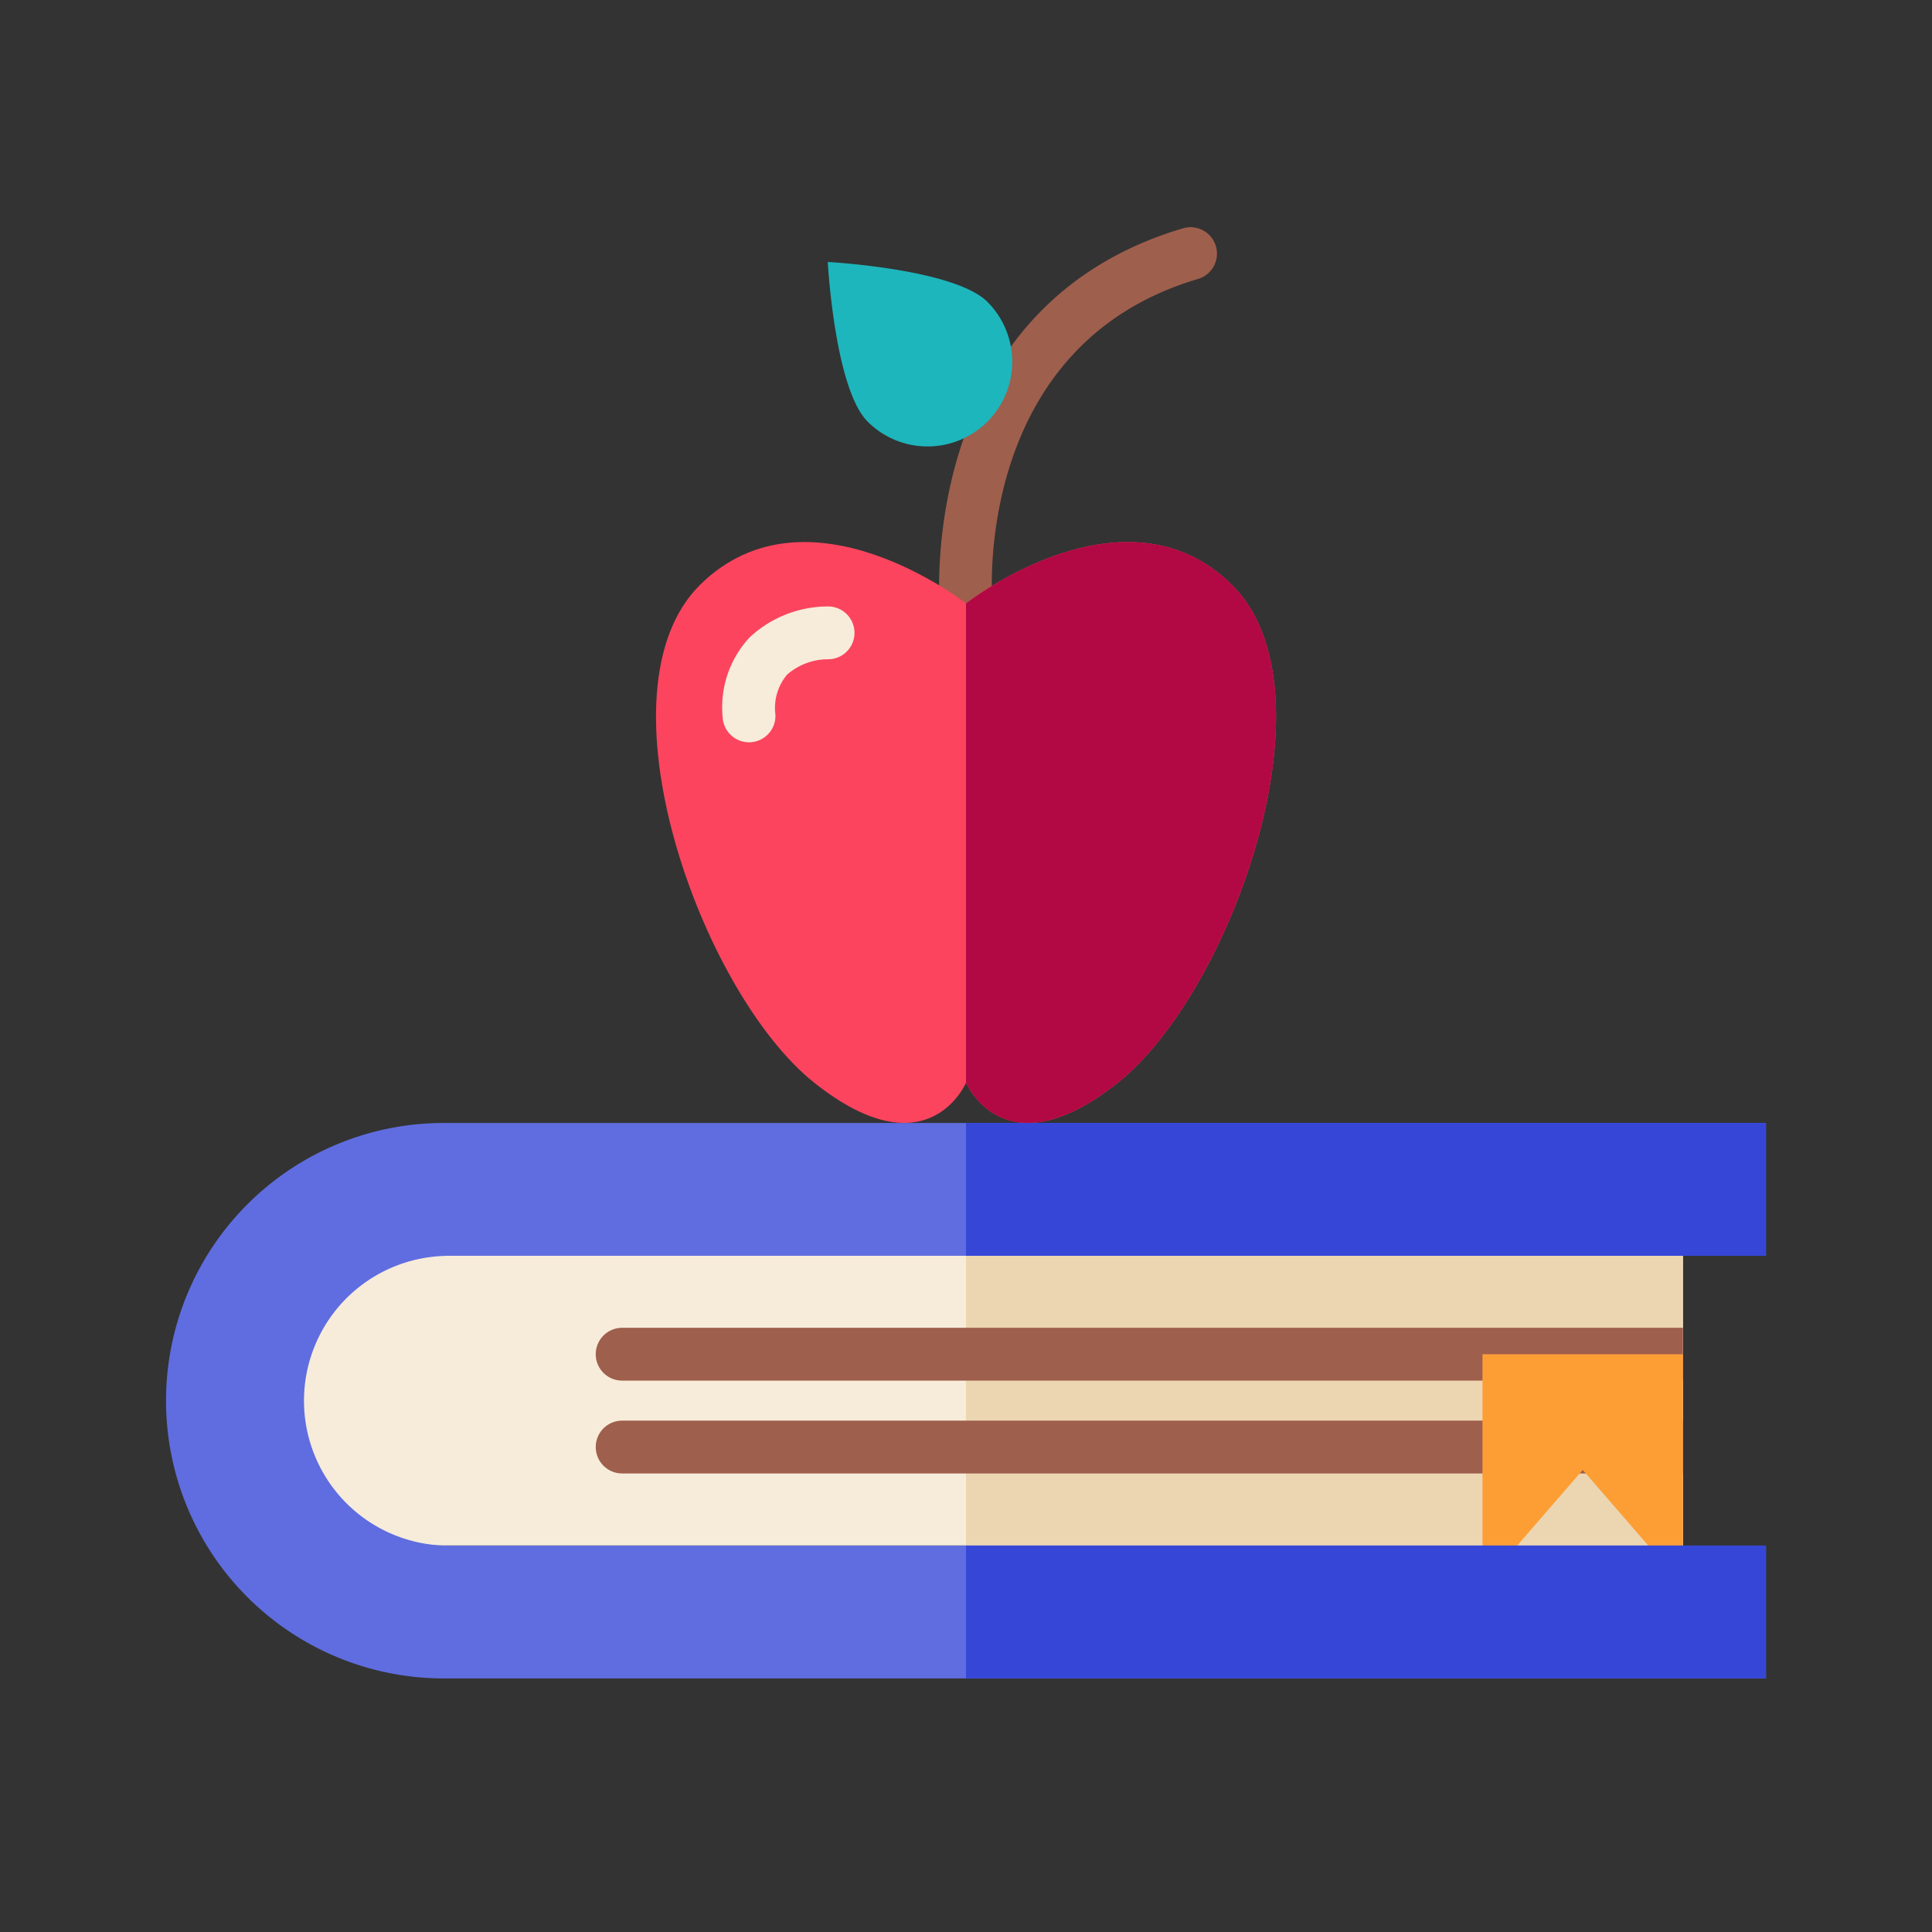 <svg id="Layer_1" data-name="Layer 1" xmlns="http://www.w3.org/2000/svg" viewBox="0 0 128 128"><rect x="0" y="0" width="128" height="128" fill="#333333" stroke="none"/><title>KNOWLEDGE</title><path d="M111.5,83.2v19.19H29.48a9.6,9.6,0,1,1,0-19.19Z" style="fill:#f7ecda"/><rect x="64" y="83.2" width="47.5" height="19.19" style="fill:#ecd6b2"/><path d="M64,41.729a1.751,1.751,0,0,1-1.741-1.595c-.018-.2-1.547-19.788,16.122-25.009a1.75,1.75,0,0,1,.992,3.357C64.418,22.9,65.728,39.655,65.743,39.823a1.751,1.751,0,0,1-1.588,1.9C64.1,41.727,64.05,41.729,64,41.729Z" style="fill:#9f5f4d"/><path d="M29.481,83.2H117V74.4H29.4A18.4,18.4,0,0,0,11,92.8h0a18.4,18.4,0,0,0,18.4,18.4H117v-8.8H29.481a9.6,9.6,0,0,1,0-19.193Z" style="fill:#606de0"/><path d="M111.5,87.97v3.5H41.22a1.75,1.75,0,0,1,0-3.5Z" style="fill:#9f5f4d"/><path d="M111.5,94.12v3.5H41.22a1.75,1.75,0,0,1,0-3.5Z" style="fill:#9f5f4d"/><polygon points="111.5 105.052 104.86 97.388 98.219 105.052 98.219 89.724 111.5 89.724 111.5 105.052" style="fill:#fd9e35"/><path d="M57.486,27.936A5.61,5.61,0,0,0,65.419,20c-2.191-2.191-10.578-2.644-10.578-2.644S55.295,25.745,57.486,27.936Z" style="fill:#1db6bc"/><path d="M81.6,38.729c-7.124-7-17.6,1.25-17.6,1.25s-10.479-8.25-17.6-1.25.007,27,7.541,33,10.062,0,10.062,0,2.528,6,10.062,0S88.727,45.729,81.6,38.729Z" style="fill:#fc445e"/><path d="M49.624,49.179a1.75,1.75,0,0,1-1.747-1.672,6.786,6.786,0,0,1,1.785-5.275,7.61,7.61,0,0,1,5.22-2.053,1.75,1.75,0,0,1-.039,3.5h-.029a4.113,4.113,0,0,0-2.665,1.015,3.432,3.432,0,0,0-.776,2.657,1.75,1.75,0,0,1-1.67,1.826Z" style="fill:#f7ecda"/><path d="M74.062,71.729c7.534-6,14.664-26,7.541-33S64,39.979,64,39.979v31.75S66.528,77.729,74.062,71.729Z" style="fill:#b20944"/><rect x="64" y="102.393" width="53" height="8.804" style="fill:#3647d7"/><rect x="64" y="74.396" width="53" height="8.804" style="fill:#3647d7"/></svg>
